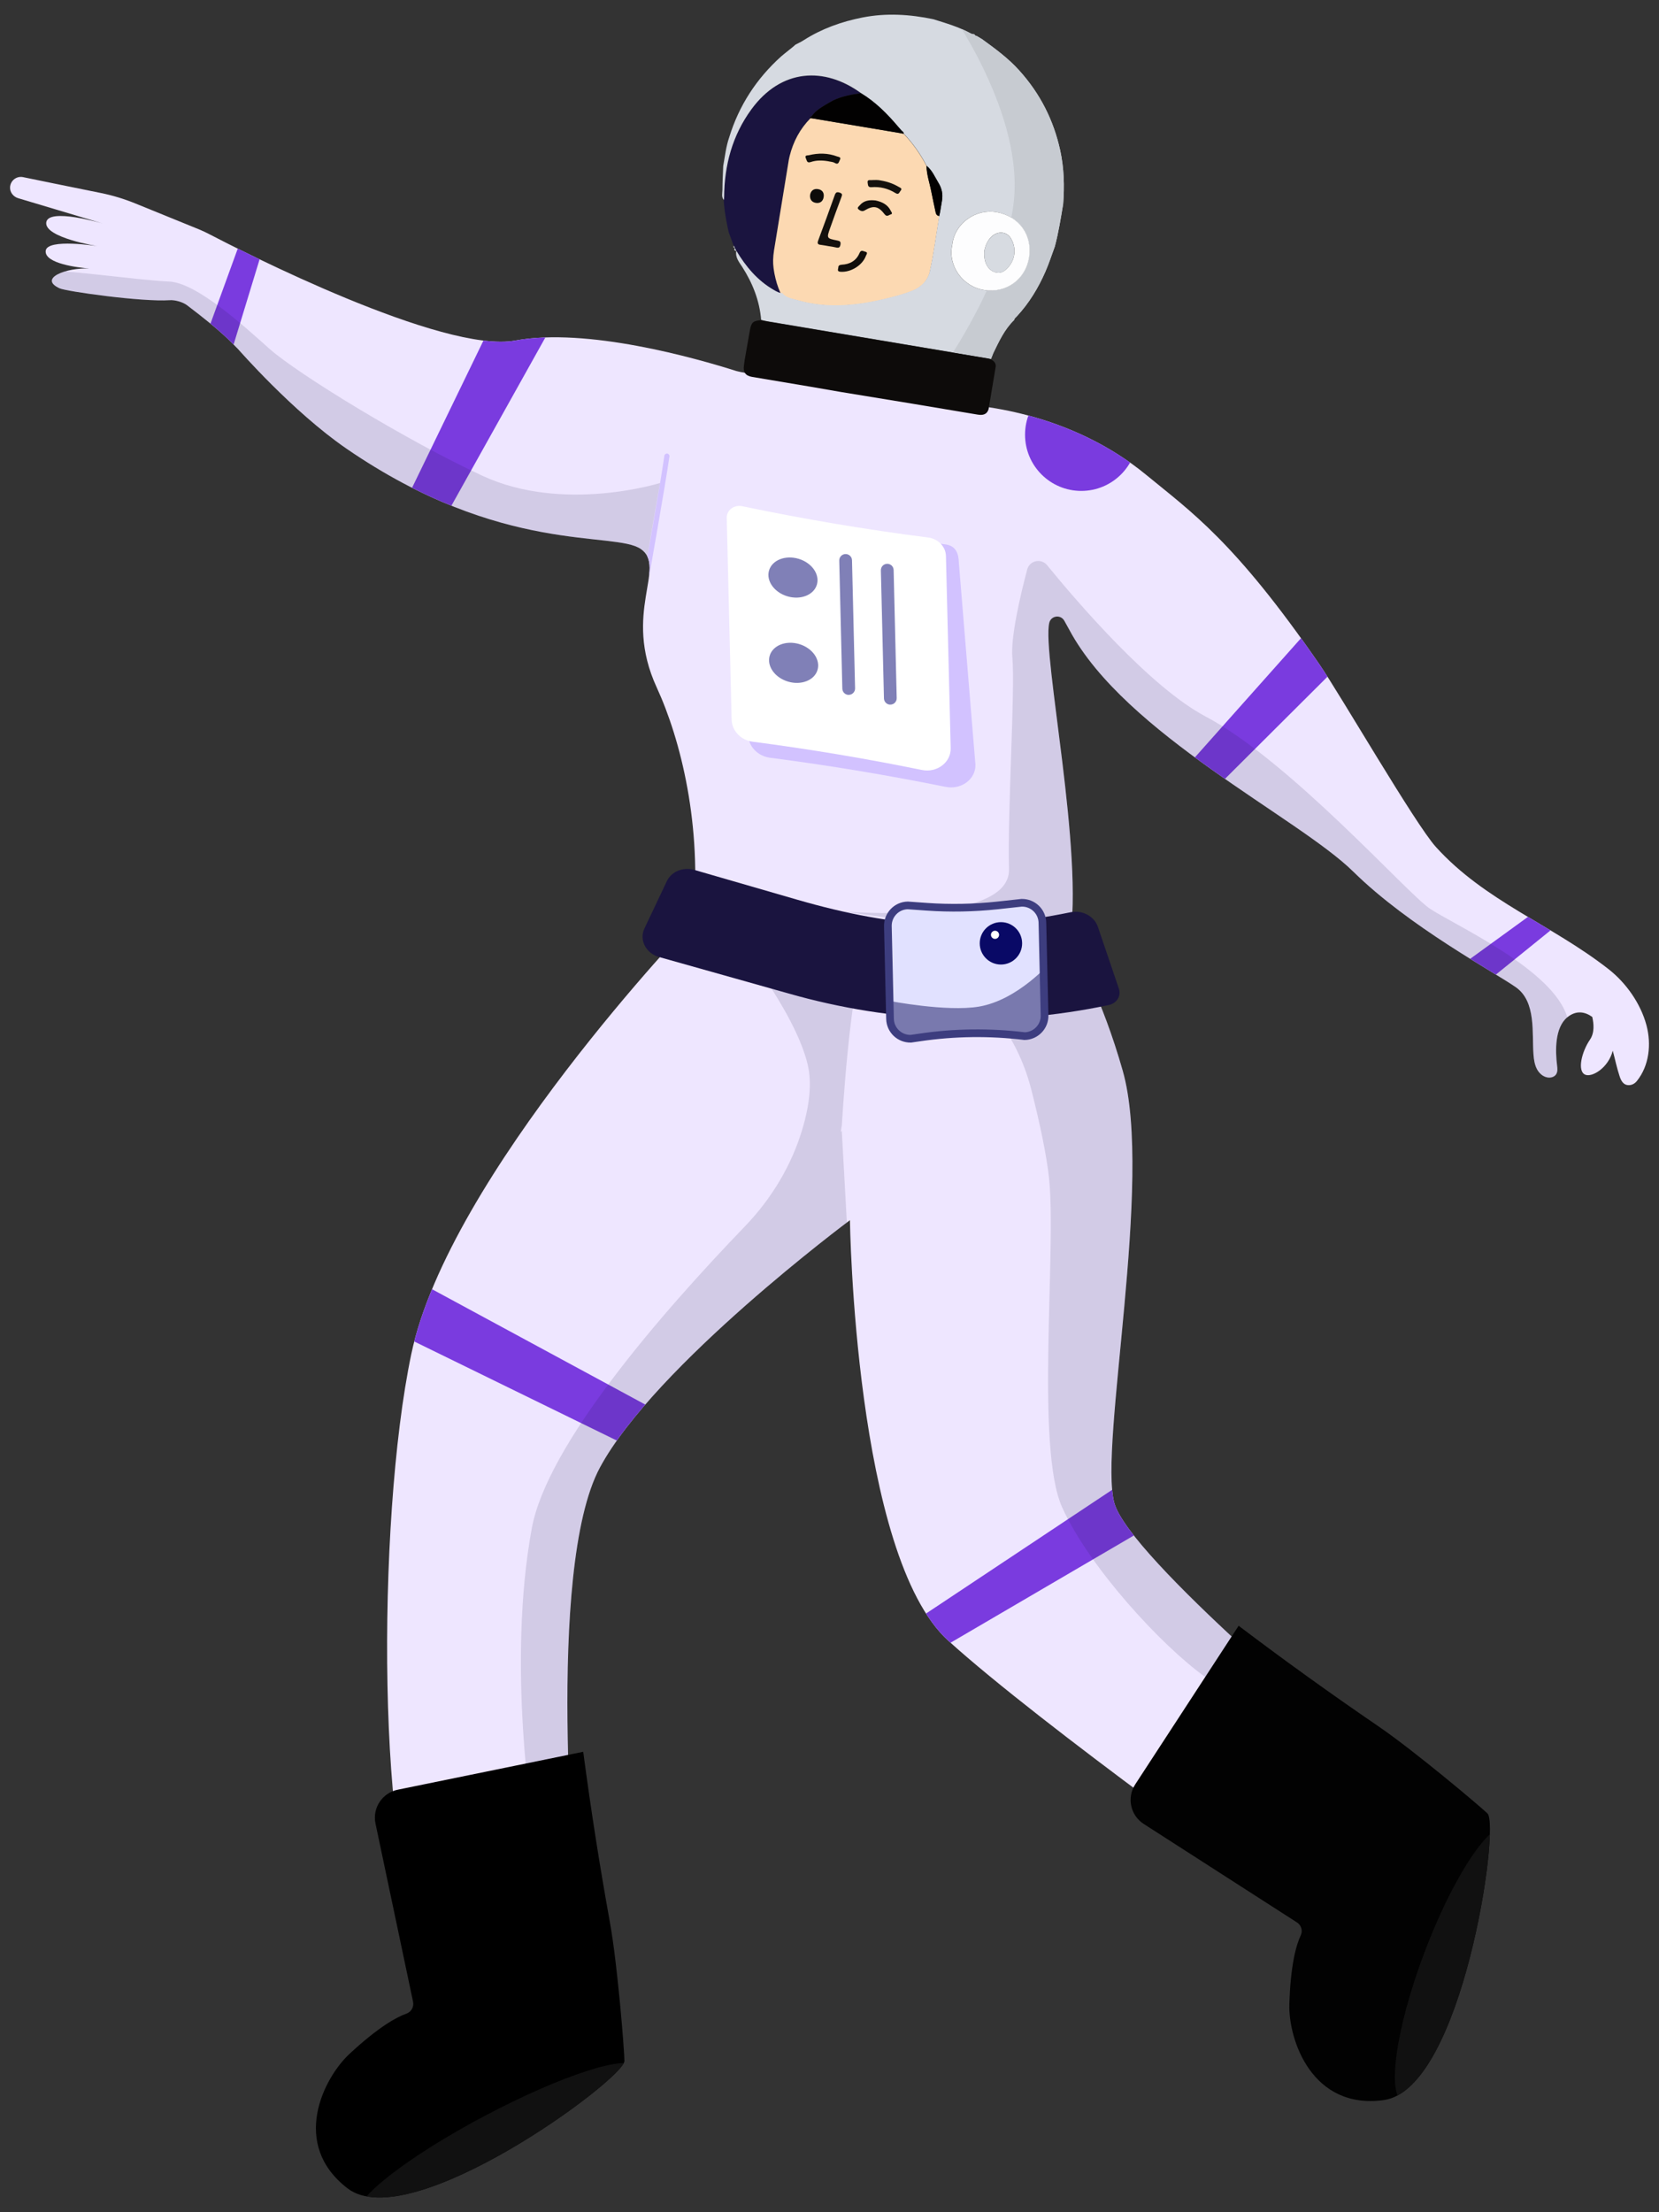 <?xml version="1.0" encoding="utf-8"?>
<!-- Generator: Adobe Illustrator 24.2.1, SVG Export Plug-In . SVG Version: 6.00 Build 0)  -->
<svg version="1.1" id="Capa_1" xmlns="http://www.w3.org/2000/svg" xmlns:xlink="http://www.w3.org/1999/xlink" x="0px" y="0px"
	 viewBox="0 0 216 288" style="enable-background:new 0 0 216 288;" xml:space="preserve">
<rect x="0" y="0" width="216" height="288" fill="#333333" stroke="none"/>
<style type="text/css">
	.st0{clip-path:url(#SVGID_1_);}
	.st1{fill:#7A3BDF;}
	.st2{fill:#D2C2FF;}
	.st3{opacity:0.13;clip-path:url(#SVGID_1_);}
	.st4{fill:#1A143F;}
	.st5{fill:#FCD9B2;}
	.st6{clip-path:url(#SVGID_2_);}
	.st7{fill:#C7CBD1;}
	.st8{fill:#FDFDFE;}
	.st9{fill:#0D0B0A;}
	.st10{fill:#D6DAE1;}
	.st11{fill:#020101;}
	.st12{fill:#14110D;}
	.st13{fill:#110E0B;}
	.st14{fill:#D7DBE1;}
	.st15{fill:#FFFFFF;}
	.st16{fill:#8080B7;}
	.st17{clip-path:url(#SVGID_3_);}
	.st18{fill:#111111;}
	.st19{clip-path:url(#SVGID_4_);}
	.st20{opacity:0.63;clip-path:url(#XMLID_2_);fill:#3D3D7F;}
	.st21{fill:#090966;}
</style>
<g>
	<g>
		<defs>
			<path id="SVGID_9_" d="M110.66,158.85c0,0,0.6,43.69,12.82,54.76c12.22,11.07,43.21,33.07,43.21,33.07l9.84-19.4
				c0,0-29.5-24.5-31.45-31.62c-2.04-7.44,5.15-42.05,1.1-56.26c-2.68-9.44-6-15.29-6.93-16.82c1.96-11.36-3.6-37.32-2.64-41.49
				c0.22-0.94,1.46-1.13,1.95-0.3c0.22,0.4,0.45,0.81,0.67,1.21c7.25,13.55,29.79,24.41,36.96,31.47
				c7.27,7.17,18.37,13.08,21.18,15.06c2.67,1.89,2.07,5.98,2.29,8.78c0.05,0.63,0.14,1.26,0.42,1.82c0.28,0.56,0.79,1.04,1.41,1.14
				c0.42,0.07,0.89-0.06,1.12-0.42c0.21-0.33,0.17-0.75,0.12-1.14c-0.24-1.89-0.31-4.94,1.34-6.28c1.15-0.93,2.28-0.73,3.24-0.04
				c0.2,0.86,0.32,2.06-0.3,2.96c-1.07,1.56-1.7,4.11-0.61,4.56c0.88,0.37,2.99-0.86,3.58-3.12c0.3,1.09,0.52,2.21,0.88,3.29
				c0.19,0.59,0.49,1.23,1.27,1.19c0.4-0.02,0.76-0.24,1-0.55c1.6-2,1.89-4.78,1.24-7.24c-0.76-2.84-2.65-5.52-4.95-7.32
				c-7.49-5.85-16.07-8.83-22.47-15.9c-2.7-2.98-12.43-19.81-15.19-23.81c-11.01-15.97-16.68-19.82-22.49-24.6
				c-9.85-8.12-21.9-9.37-26.84-9.31c-1.73,0.02-25.27-3.83-26.53-4.23c-5.42-1.72-19.48-5.7-28.79-3.98
				c-9.47,1.75-35.87-11.76-39.97-13.9c-0.37-0.19-0.75-0.37-1.13-0.53l-8.38-3.41c-1.45-0.59-2.95-1.05-4.48-1.36
				C9.55,24.41,3,23.06,3,23.06c-0.83-0.17-1.65,0.43-1.69,1.33c-0.03,0.65,0.43,1.22,1.05,1.41l11.03,3.3c0,0-7.15-2.12-7.37-0.13
				s6.71,3.08,6.71,3.08s-6.6-1.06-6.78,0.6c-0.18,1.67,4.24,2.19,5.68,2.31c-2.94-0.15-6.72,1.27-3.86,2.58
				c0.88,0.4,10.73,1.79,14.32,1.54c0.7-0.05,1.72,0.24,2.28,0.67c4.67,3.55,5.53,4.61,6.6,5.67c0.08,0.08,7.11,8.15,14.13,12.98
				c20.29,13.96,34.92,10.69,38.34,13.08c3.43,2.39-2.43,8.25,2.06,18.01c3.14,6.82,5.94,18.02,4.74,30.39
				c-0.08,0.08-31.81,33.14-36.69,56.4c-4.61,21.94-4.36,67.65,2.1,76.08l19.37-5.27c0,0-4.06-42.73,3.09-56.04
				C85.28,177.73,110.66,158.85,110.66,158.85"/>
		</defs>
		<use xlink:href="#SVGID_9_"  style="overflow:visible;fill:#EEE6FF;"/>
		<clipPath id="SVGID_1_">
			<use xlink:href="#SVGID_9_"  style="overflow:visible;"/>
		</clipPath>
		<g class="st0">
			<g>
				<polygon class="st1" points="83.46,189.08 49.49,172.47 52.5,165.81 86.28,184.08 				"/>
			</g>
			<g>
				<polygon class="st1" points="204.2,119.24 192.3,128.87 189.84,125.97 202.43,116.83 				"/>
			</g>
			<g>
				<polygon class="st1" points="175.07,85.87 156.97,103.91 153.65,100.76 170.8,81.5 				"/>
			</g>
			<g>
				<polygon class="st1" points="31.8,30.04 26.57,44.43 30.12,45.82 34.66,30.94 				"/>
			</g>
			<g>
				<polygon class="st1" points="67.19,35.58 53.22,64.39 58.15,66.95 73.9,38.75 				"/>
			</g>
			<g>
				<polygon class="st1" points="153.64,196.38 117.66,217.43 115.44,213.47 150.31,190.29 				"/>
			</g>
		</g>
		<g class="st0">
			<path class="st2" d="M84.11,75.53c-0.01,0-0.02,0-0.02,0c-0.18-0.03-0.3-0.21-0.27-0.39c0.02-0.12,2.11-11.8,2.68-15.81
				c0.03-0.18,0.2-0.31,0.38-0.28c0.18,0.03,0.31,0.2,0.28,0.38c-0.58,4.01-2.66,15.71-2.69,15.83
				C84.44,75.43,84.28,75.54,84.11,75.53z"/>
		</g>
		<g class="st3">
			<g>
				<path class="st4" d="M162.41,205.94l-14.54-14.34l6.98-27.09l-4.91-25.71l-3.65-5.58l-0.81-10.2c0,0-2.41-0.05-5.93-0.09
					l-0.25-0.39l-6.59,0.34c-9.32-0.02-20.38,0.16-20.78,1.13c-0.69,1.7-0.62,2.35-0.62,2.35c1.35-0.62,3.03-0.57,4.31-0.6
					c10.05-0.2,16.49,7.49,18.68,16.19c1.08,4.29,1.98,8.47,2.29,11.5c0.98,9.5-1.81,35.04,1.71,42.81
					c3.52,7.77,12.93,17.99,18.63,22.07C162.62,222.41,162.41,205.94,162.41,205.94z"/>
			</g>
			<g>
				<path class="st4" d="M110.4,161.67l-0.8-14.44c0,0-0.05,0.04-0.13,0.12l0.14-0.88c0,0,0.97-17.39,3-22.8l-17.32-2.16
					c0,0,8.16,9.95,9.86,17.04c0.62,2.56,0.17,5.57-0.66,8.37c-1.41,4.78-4.03,9.12-7.48,12.71
					c-11.08,11.51-25.76,28.46-27.77,39.33c-3.28,17.76,0.15,38.61,0.15,38.61l6.58-8.01l2.15-28.96l16.35-20.7L110.4,161.67z"/>
			</g>
			<g>
				<path class="st4" d="M109.71,118.66c0,0,21.87,1.84,21.66-5.52s0.82-23.54,0.44-27.51c-0.25-2.64,1.04-8.13,1.93-11.49
					c0.31-1.18,1.82-1.5,2.59-0.56c3.92,4.8,13.42,15.88,20.59,19.67c11.02,5.82,26.19,22.95,29.2,25.01s16.17,7.93,17.94,14.2
					c1.76,6.27-2.87,11.81-2.87,11.81l-4.87-6.78l-1.74-5.8l-16.89-9.32l-17.48-17.74l-19.48-15.5l0.72,13.45l1,20.51L109.71,118.66
					z"/>
			</g>
			<g>
				<path class="st4" d="M62.81,61.94c-9.88-4.59-24.03-13.25-27.75-16.55c-3.17-2.82-9.42-8.6-13.07-8.74
					c-3.65-0.13-14.49-1.68-17.31-1.48c-2.83,0.2,4.63,5.5,16.7,7.07c12.07,1.58,8.86,11.75,15.38,15.27
					c6.52,3.52,31.72,15.76,37.97,15.79c6.25,0.04,9.44-0.22,9.44-0.22l1.76-10.2C85.94,62.88,73.36,66.83,62.81,61.94z"/>
			</g>
		</g>
		<g class="st0">
			<circle class="st1" cx="140.78" cy="56.59" r="7.32"/>
		</g>
	</g>
	<g>
		<g>
			<path class="st4" d="M97.83,14.24c-2.49,3.4-3.53,7.27-3.56,11.45c0,0.12-0.02,0.25-0.03,0.37c0,0-0.01,0.01-0.01,0.01
				c0.02,0.22,0.03,0.45,0.05,0.67c0.11,1.17,0.34,2.32,0.59,3.47c0.22,0.59,0.43,1.19,0.65,1.78l0.01-0.01
				c0.05,0.1,0.1,0.19,0.15,0.29l0.01,0.03c0.06,0.13,0.12,0.25,0.18,0.38l0,0c1.24,2.07,2.75,3.88,4.87,5.1
				c0.35,0.2,1.02,1.41,1.45,1.4c0.1-0.26-0.42-1.42-0.53-1.61c-0.7-1.15-1.06-2.4-1.01-3.74c0.03-0.83,0.19-1.65,0.32-2.47
				c0.57-3.53,1.15-7.06,1.73-10.59c0.03-0.15,0.07-0.3,0.1-0.45l0,0c0.47-1.88,1.34-3.54,2.71-4.93c-0.06-0.06-0.11-0.12,0.01-0.17
				c0.06-0.04,0.11-0.08,0.17-0.12c0.58-0.8,1.44-1.24,2.25-1.73c1.27-0.77,2.7-1.04,4.15-1.23C107.35,8.69,101.72,8.93,97.83,14.24
				z"/>
		</g>
		<g>
			<path class="st5" d="M121.8,27.56c-0.17-0.86-0.38-1.72-0.54-2.58c-0.21-1.13-0.61-2.22-0.63-3.38c-0.8-1.53-1.78-2.93-2.97-4.18
				c-0.16-0.03-0.32-0.06-0.47-0.09c-3.84-0.64-7.69-1.29-11.53-1.93c-0.05,0.01-0.1,0.01-0.14,0c-1.37,1.39-2.24,3.04-2.71,4.93
				c-0.03,0.15-0.07,0.3-0.1,0.45c-0.58,3.53-1.16,7.06-1.73,10.59c-0.13,0.82-0.3,1.64-0.32,2.47c-0.04,1.33,0.48,3.54,1.17,4.69
				c0.12,0.19,1.31,0.38,1.99,0.58c4.13,1.2,8.2,0.67,12.27-0.38c0.93-0.24,1.85-0.51,2.73-0.86c1.15-0.46,2-1.36,2.25-2.51
				c0.52-2.38,0.83-4.81,1.23-7.22C121.95,28.08,121.86,27.85,121.8,27.56z"/>
		</g>
		<g>
			<defs>
				<path id="SVGID_11_" d="M103.57,5.81c0.36-0.19,0.73-0.35,1.06-0.57c2.35-1.5,4.92-2.42,7.65-2.96
					c3.09-0.61,6.17-0.42,9.23,0.22c1.66,0.52,3.33,1,4.87,1.85c0.15,0.08,0.33,0.09,0.5,0.13c0,0,0,0,0,0
					c0.04,0.14,0.15,0.18,0.28,0.2c0.23,0.14,0.46,0.28,0.7,0.42c1.71,1.24,3.41,2.48,4.84,4.07c2.72,3.01,4.48,6.48,5.34,10.43
					c0.5,2.31,0.56,4.63,0.38,6.97c-0.31,1.85-0.6,3.7-1.08,5.51c-0.41,1.1-0.76,2.21-1.23,3.28c-0.93,2.13-2.13,4.11-3.72,5.82
					c-0.14,0.15-0.32,0.26-0.35,0.48c-1.26,1.22-1.97,2.78-2.72,4.32c-0.1,0.25-0.19,0.49-0.29,0.74
					c-9.68-1.62-19.36-3.25-29.04-4.88c-0.3-0.05-0.59-0.12-0.89-0.19c-0.21-2.51-1.1-4.76-2.45-6.88c-0.4-0.62-0.96-1.26-0.78-2.13
					c1.24,2.07,2.75,3.88,4.87,5.1c0.35,0.2,0.69,0.41,1.11,0.41c0.5,0.63,1.27,0.71,1.96,0.91c4.13,1.2,8.2,0.67,12.27-0.38
					c0.93-0.24,1.85-0.51,2.73-0.86c1.15-0.46,2-1.36,2.25-2.51c0.52-2.38,0.83-4.81,1.23-7.22c0.04-0.17,0.07-0.35,0.11-0.52
					c0.08-0.5,0.16-1,0.25-1.5c0.13-0.8-0.03-1.57-0.44-2.24c-0.48-0.78-0.82-1.66-1.57-2.26c-0.8-1.53-1.78-2.93-2.97-4.18
					c-0.01-0.17-0.12-0.27-0.25-0.36c-0.15-0.17-0.29-0.33-0.44-0.5c-1.43-1.69-2.97-3.26-4.88-4.41
					c-4.74-3.45-10.37-3.21-14.26,2.1c-2.49,3.4-3.53,7.27-3.56,11.45c0,0.12-0.02,0.25-0.02,0.37c-0.38-0.39-0.2-0.88-0.2-1.32
					c0-1.04,0.06-2.07,0.1-3.11c0.23-1.25,0.36-2.52,0.78-3.73c1.27-4.14,3.55-7.64,6.77-10.54C102.17,6.94,103.49,5.93,103.57,5.81
					z M128.16,37.76c2.89,0.42,5.37-1.4,5.82-4.26c0.45-2.87-1.27-5.34-4.2-5.87c-2.75-0.5-5.5,1.44-5.8,4.23
					C123.36,34.58,125.34,37.35,128.16,37.76z"/>
			</defs>
			<use xlink:href="#SVGID_11_"  style="overflow:visible;fill:#D6DAE1;"/>
			<clipPath id="SVGID_2_">
				<use xlink:href="#SVGID_11_"  style="overflow:visible;"/>
			</clipPath>
			<g class="st6">
				<path class="st7" d="M123.21,0.71c0,0,10.43,14.18,8.71,26.16c-1.54,10.79-9.81,21.93-9.81,21.93l10.93,1.19l9.45-27.33
					l-7.61-15.5L123.21,0.71z"/>
			</g>
		</g>
		<g>
			<path class="st8" d="M129.79,27.63c2.93,0.53,4.65,3,4.2,5.87c-0.45,2.86-2.94,4.69-5.82,4.26c-2.83-0.42-4.8-3.18-4.18-5.91
				C124.29,29.08,127.04,27.13,129.79,27.63z M128.73,34.9c0.51,0.61,1.41,0.81,2.04,0.35c1.35-1,1.71-2.8,0.84-4.23
				c-0.59-0.97-1.85-0.97-2.65-0.08c-0.41,0.46-0.64,1.01-0.79,1.64C128.11,33.39,128.16,34.21,128.73,34.9z"/>
		</g>
		<g>
			<path class="st9" d="M129.64,47.74c0.03-0.25-0.04-0.43-0.16-0.59c-0.21-0.27-0.53-0.43-0.87-0.48c-9.54-1.6-19.08-3.2-28.62-4.8
				c-0.3-0.05-0.59-0.12-0.89-0.19c-1.06,0.08-1.28,0.29-1.47,1.34c-0.22,1.29-0.45,2.59-0.68,3.88c-0.03,0.23-0.06,0.45-0.09,0.68
				c-0.12,0.88,0.19,1.34,1.08,1.49c2.52,0.43,5.04,0.84,7.56,1.27c1.35,0.23,2.69,0.47,4.04,0.7c3.11,0.51,6.23,1.02,9.34,1.53
				c2.79,0.46,5.58,0.93,8.37,1.4c0.65,0.11,1.22,0.05,1.46-0.69L129.64,47.74z"/>
		</g>
		<g>
			<path class="st10" d="M95.69,32.29c-0.16,0.23-0.07,0.34,0.18,0.38C95.81,32.55,95.75,32.42,95.69,32.29z"/>
		</g>
		<g>
			<g>
				<path class="st11" d="M122.2,23.85c-0.48-0.78-0.82-1.66-1.57-2.26c0.01,1.16,0.42,2.26,0.63,3.38
					c0.16,0.86,0.37,1.72,0.54,2.58c0.06,0.29,0.14,0.53,0.49,0.56c0.04-0.17,0.07-0.35,0.11-0.52c0.08-0.5,0.16-1,0.25-1.5
					C122.78,25.29,122.62,24.53,122.2,23.85z"/>
			</g>
			<g>
				<path class="st11" d="M117.41,17.05c-0.15-0.17-0.29-0.33-0.44-0.5c-1.43-1.69-2.97-3.26-4.88-4.41
					c-1.45,0.19-2.89,0.46-4.15,1.23c-0.81,0.49-1.67,0.93-2.24,1.73c-0.06,0.04-0.11,0.08-0.17,0.12
					c-0.13,0.05-0.08,0.11-0.01,0.17c0.05,0.01,0.1,0.01,0.14,0c3.84,0.64,7.69,1.29,11.53,1.93c0.16,0.03,0.32,0.06,0.47,0.09
					C117.66,17.24,117.55,17.14,117.41,17.05z"/>
			</g>
		</g>
		<g>
			<path class="st10" d="M95.54,31.98c-0.05,0.15-0.08,0.28,0.15,0.29C95.64,32.17,95.59,32.08,95.54,31.98z"/>
		</g>
		<g>
			<path class="st12" d="M107.85,32.04c0.32,0.05,0.65,0.09,0.97,0.17c0.36,0.09,0.54,0.04,0.61-0.38c0.06-0.4-0.1-0.45-0.42-0.52
				c-1.4-0.28-1.4-0.29-0.92-1.64c0.47-1.33,0.95-2.66,1.45-3.98c0.11-0.3,0.18-0.48-0.21-0.61c-0.38-0.13-0.52-0.03-0.65,0.33
				c-0.7,1.97-1.42,3.93-2.15,5.89c-0.15,0.39-0.06,0.55,0.36,0.58C107.2,31.91,107.52,31.99,107.85,32.04z"/>
		</g>
		<g>
			<path class="st13" d="M114.01,26.1c-0.79-0.09-1.53-0.02-2.08,0.64c-0.11,0.13-0.38,0.31-0.17,0.5c0.21,0.18,0.49,0.35,0.81,0.16
				c1.15-0.69,1.79-0.58,2.61,0.5c0.3,0.39,0.55,0.08,0.78,0.02c0.34-0.08,0.08-0.33,0.02-0.47
				C115.58,26.63,114.84,26.28,114.01,26.1z"/>
		</g>
		<g>
			<path class="st12" d="M114.69,23.5c-0.35-0.09-0.81-0.07-1.26-0.05c-0.23,0.01-0.54-0.08-0.46,0.37c0.05,0.31,0.03,0.58,0.5,0.55
				c1.11-0.09,2.17,0.17,3.11,0.76c0.45,0.28,0.5-0.09,0.67-0.29c0.26-0.29,0-0.38-0.2-0.49C116.34,23.93,115.59,23.65,114.69,23.5z
				"/>
		</g>
		<g>
			<path class="st13" d="M107.81,20.99c0.29,0.07,0.63,0.07,0.87,0.22c0.49,0.29,0.52-0.11,0.66-0.37c0.22-0.4-0.13-0.39-0.34-0.47
				c-1.22-0.46-2.46-0.46-3.7-0.16c-0.19,0.04-0.58-0.03-0.37,0.42c0.13,0.27,0.12,0.65,0.64,0.46
				C106.29,20.85,107.05,20.86,107.81,20.99z"/>
		</g>
		<g>
			<path class="st13" d="M109.14,34.88c-0.06,0.27-0.12,0.47,0.29,0.5c1.33,0.1,2.85-0.82,3.31-2.07c0.07-0.18,0.31-0.46-0.08-0.54
				c-0.24-0.05-0.55-0.31-0.75,0.17c-0.42,1.01-1.27,1.47-2.32,1.52C109.25,34.49,109.14,34.6,109.14,34.88z"/>
		</g>
		<g>
			<path class="st9" d="M105.48,25.32c-0.09,0.62,0.21,1,0.73,1.09c0.52,0.09,0.94-0.17,1.03-0.75c0.09-0.56-0.18-0.95-0.73-1.04
				C105.97,24.53,105.6,24.8,105.48,25.32z"/>
		</g>
		<g>
			<path class="st14" d="M128.17,32.58c-0.06,0.82-0.01,1.63,0.56,2.33c0.51,0.61,1.41,0.81,2.04,0.35c1.35-1,1.71-2.8,0.84-4.23
				c-0.59-0.97-1.85-0.97-2.65-0.08C128.55,31.4,128.32,31.95,128.17,32.58z"/>
		</g>
	</g>
	<g>
		<g>
			<g>
				<path class="st4" d="M145.68,128.72c0.32,0.93-0.28,1.9-1.31,2.12c-13.72,2.91-28.12,2.39-41.72-1.51l-16.84-4.74
					c-1.72-0.48-2.61-2.23-1.91-3.71l2.92-6.16c0.59-1.26,2.13-1.89,3.58-1.47l13.33,3.86c13.16,3.81,22.88,4.26,35.67,1.65
					c1.52-0.31,3.07,0.52,3.54,1.89L145.68,128.72z"/>
			</g>
		</g>
		<g>
			<g>
				<path class="st2" d="M127,99.55c0.05,1.89-1.84,3.3-3.88,2.89l0,0c-7.57-1.53-15.19-2.8-22.86-3.79
					c-1.59-0.21-2.79-1.45-2.83-2.91l-0.72-26.77c-0.03-1.01,0.99-1.77,2.08-1.54l0,0c8.32,1.72,15.86,2.36,24.29,3.44h0
					c1.34,0.17,1.73,1.14,1.76,2.37L127,99.55z"/>
			</g>
			<g>
				<path class="st15" d="M123.78,97.39c0.05,1.86-1.78,3.25-3.75,2.85h0c-7.3-1.49-14.65-2.72-22.04-3.68
					c-1.53-0.2-2.69-1.42-2.73-2.85l-0.64-26.29c-0.02-1,0.96-1.74,2.01-1.52l0,0c8.02,1.68,16.1,3.04,24.23,4.08h0
					c1.29,0.17,2.27,1.19,2.3,2.4L123.78,97.39z"/>
			</g>
			<g>
				<path class="st16" d="M110.41,90.46c-0.41-0.04-0.73-0.39-0.74-0.81l-0.4-16.67c-0.01-0.46,0.35-0.84,0.81-0.85
					c0.46-0.01,0.84,0.35,0.85,0.81l0.4,16.67c0.01,0.46-0.35,0.84-0.81,0.85C110.49,90.47,110.45,90.47,110.41,90.46z"/>
			</g>
			<g>
				<path class="st16" d="M115.83,91.73c-0.41-0.04-0.73-0.39-0.74-0.81l-0.4-16.67c-0.01-0.46,0.35-0.84,0.81-0.85
					c0.46-0.01,0.84,0.35,0.85,0.81l0.4,16.67c0.01,0.46-0.35,0.84-0.81,0.85C115.91,91.73,115.87,91.73,115.83,91.73z"/>
			</g>
			<g>
				
					<ellipse transform="matrix(0.285 -0.958 0.958 0.285 -8.82 160.763)" class="st16" cx="103.41" cy="86.3" rx="2.55" ry="3.25"/>
			</g>
			<g>
				
					<ellipse transform="matrix(0.285 -0.958 0.958 0.285 1.765 152.74)" class="st16" cx="103.32" cy="75.19" rx="2.55" ry="3.25"/>
			</g>
		</g>
	</g>
	<g>
		<g>
			<defs>
				<path id="SVGID_13_" d="M75.93,228.06c0.01,0.09,0.02,0.18,0.04,0.27c0.97,7.3,2.11,14.57,3.42,21.82
					c1.04,5.72,1.91,16.99,1.91,18.15c-0.01,2.36-27.87,22.87-36.04,16.6c-7.53-5.77-3.09-14.41,0.23-17.5
					c3.82-3.55,6.17-4.81,7.42-5.25c0.64-0.22,1.01-0.89,0.87-1.55l-4.89-23.2c-0.43-2.02,0.89-4.01,2.92-4.41L75.93,228.06
					L75.93,228.06z"/>
			</defs>
			<use xlink:href="#SVGID_13_"  style="overflow:visible;"/>
			<clipPath id="SVGID_3_">
				<use xlink:href="#SVGID_13_"  style="overflow:visible;"/>
			</clipPath>
			<g class="st17">
				
					<ellipse transform="matrix(0.884 -0.468 0.468 0.884 -122.84 62.745)" class="st18" cx="64.79" cy="278.45" rx="20.28" ry="3.52"/>
			</g>
		</g>
		<g>
			<defs>
				<path id="SVGID_15_" d="M161.27,211.65c0.07,0.05,0.14,0.11,0.21,0.16c5.87,4.44,11.85,8.74,17.93,12.89
					c4.8,3.28,13.43,10.57,14.26,11.39c1.67,1.67-3.29,35.9-13.5,37.31c-9.39,1.3-12.43-7.92-12.3-12.46
					c0.16-5.22,0.91-7.77,1.48-8.97c0.29-0.61,0.08-1.34-0.49-1.7l-19.95-12.82c-1.74-1.12-2.23-3.44-1.09-5.17L161.27,211.65
					L161.27,211.65z"/>
			</defs>
			<use xlink:href="#SVGID_15_"  style="overflow:visible;fill:#020202;"/>
			<clipPath id="SVGID_4_">
				<use xlink:href="#SVGID_15_"  style="overflow:visible;"/>
			</clipPath>
			<g class="st19">
				
					<ellipse transform="matrix(0.353 -0.936 0.936 0.353 -116.762 342.772)" class="st18" cx="189.42" cy="255.8" rx="19.2" ry="4.37"/>
			</g>
		</g>
	</g>
	<g>
		<g>
			<defs>
				<path id="XMLID_20_" d="M133.41,134.89L133.41,134.89c-4.53-0.55-9.12-0.5-13.64,0.17l-1.18,0.17
					c-1.47,0.03-2.68-1.13-2.71-2.59l-0.28-12.06c-0.03-1.47,1.13-2.68,2.59-2.71l2.52,0.18c3.03,0.21,6.08,0.15,9.1-0.17l3.2-0.35
					c1.47-0.03,2.68,1.13,2.71,2.59l0.28,12.06C136.04,133.64,134.88,134.85,133.41,134.89z"/>
			</defs>
			<use xlink:href="#XMLID_20_"  style="overflow:visible;fill:#E1E1FF;"/>
			<clipPath id="XMLID_2_">
				<use xlink:href="#XMLID_20_"  style="overflow:visible;"/>
			</clipPath>
			<path class="st20" d="M136.78,125.27c0,0-4.24,4.93-9.34,5.78c-4.23,0.7-11.61-0.74-11.61-0.74s-1.05,4.02-1.21,4.05
				c-0.17,0.02,1.46,1.12,1.46,1.12l6.39,0.66l13.43-0.11L136.78,125.27z"/>
			<use xlink:href="#XMLID_20_"  style="overflow:visible;fill:none;stroke:#3D3D7F;stroke-miterlimit:10;"/>
		</g>
		<circle class="st21" cx="130.32" cy="122.81" r="2.76"/>
		<circle class="st15" cx="129.55" cy="121.7" r="0.53"/>
	</g>
</g>
</svg>
